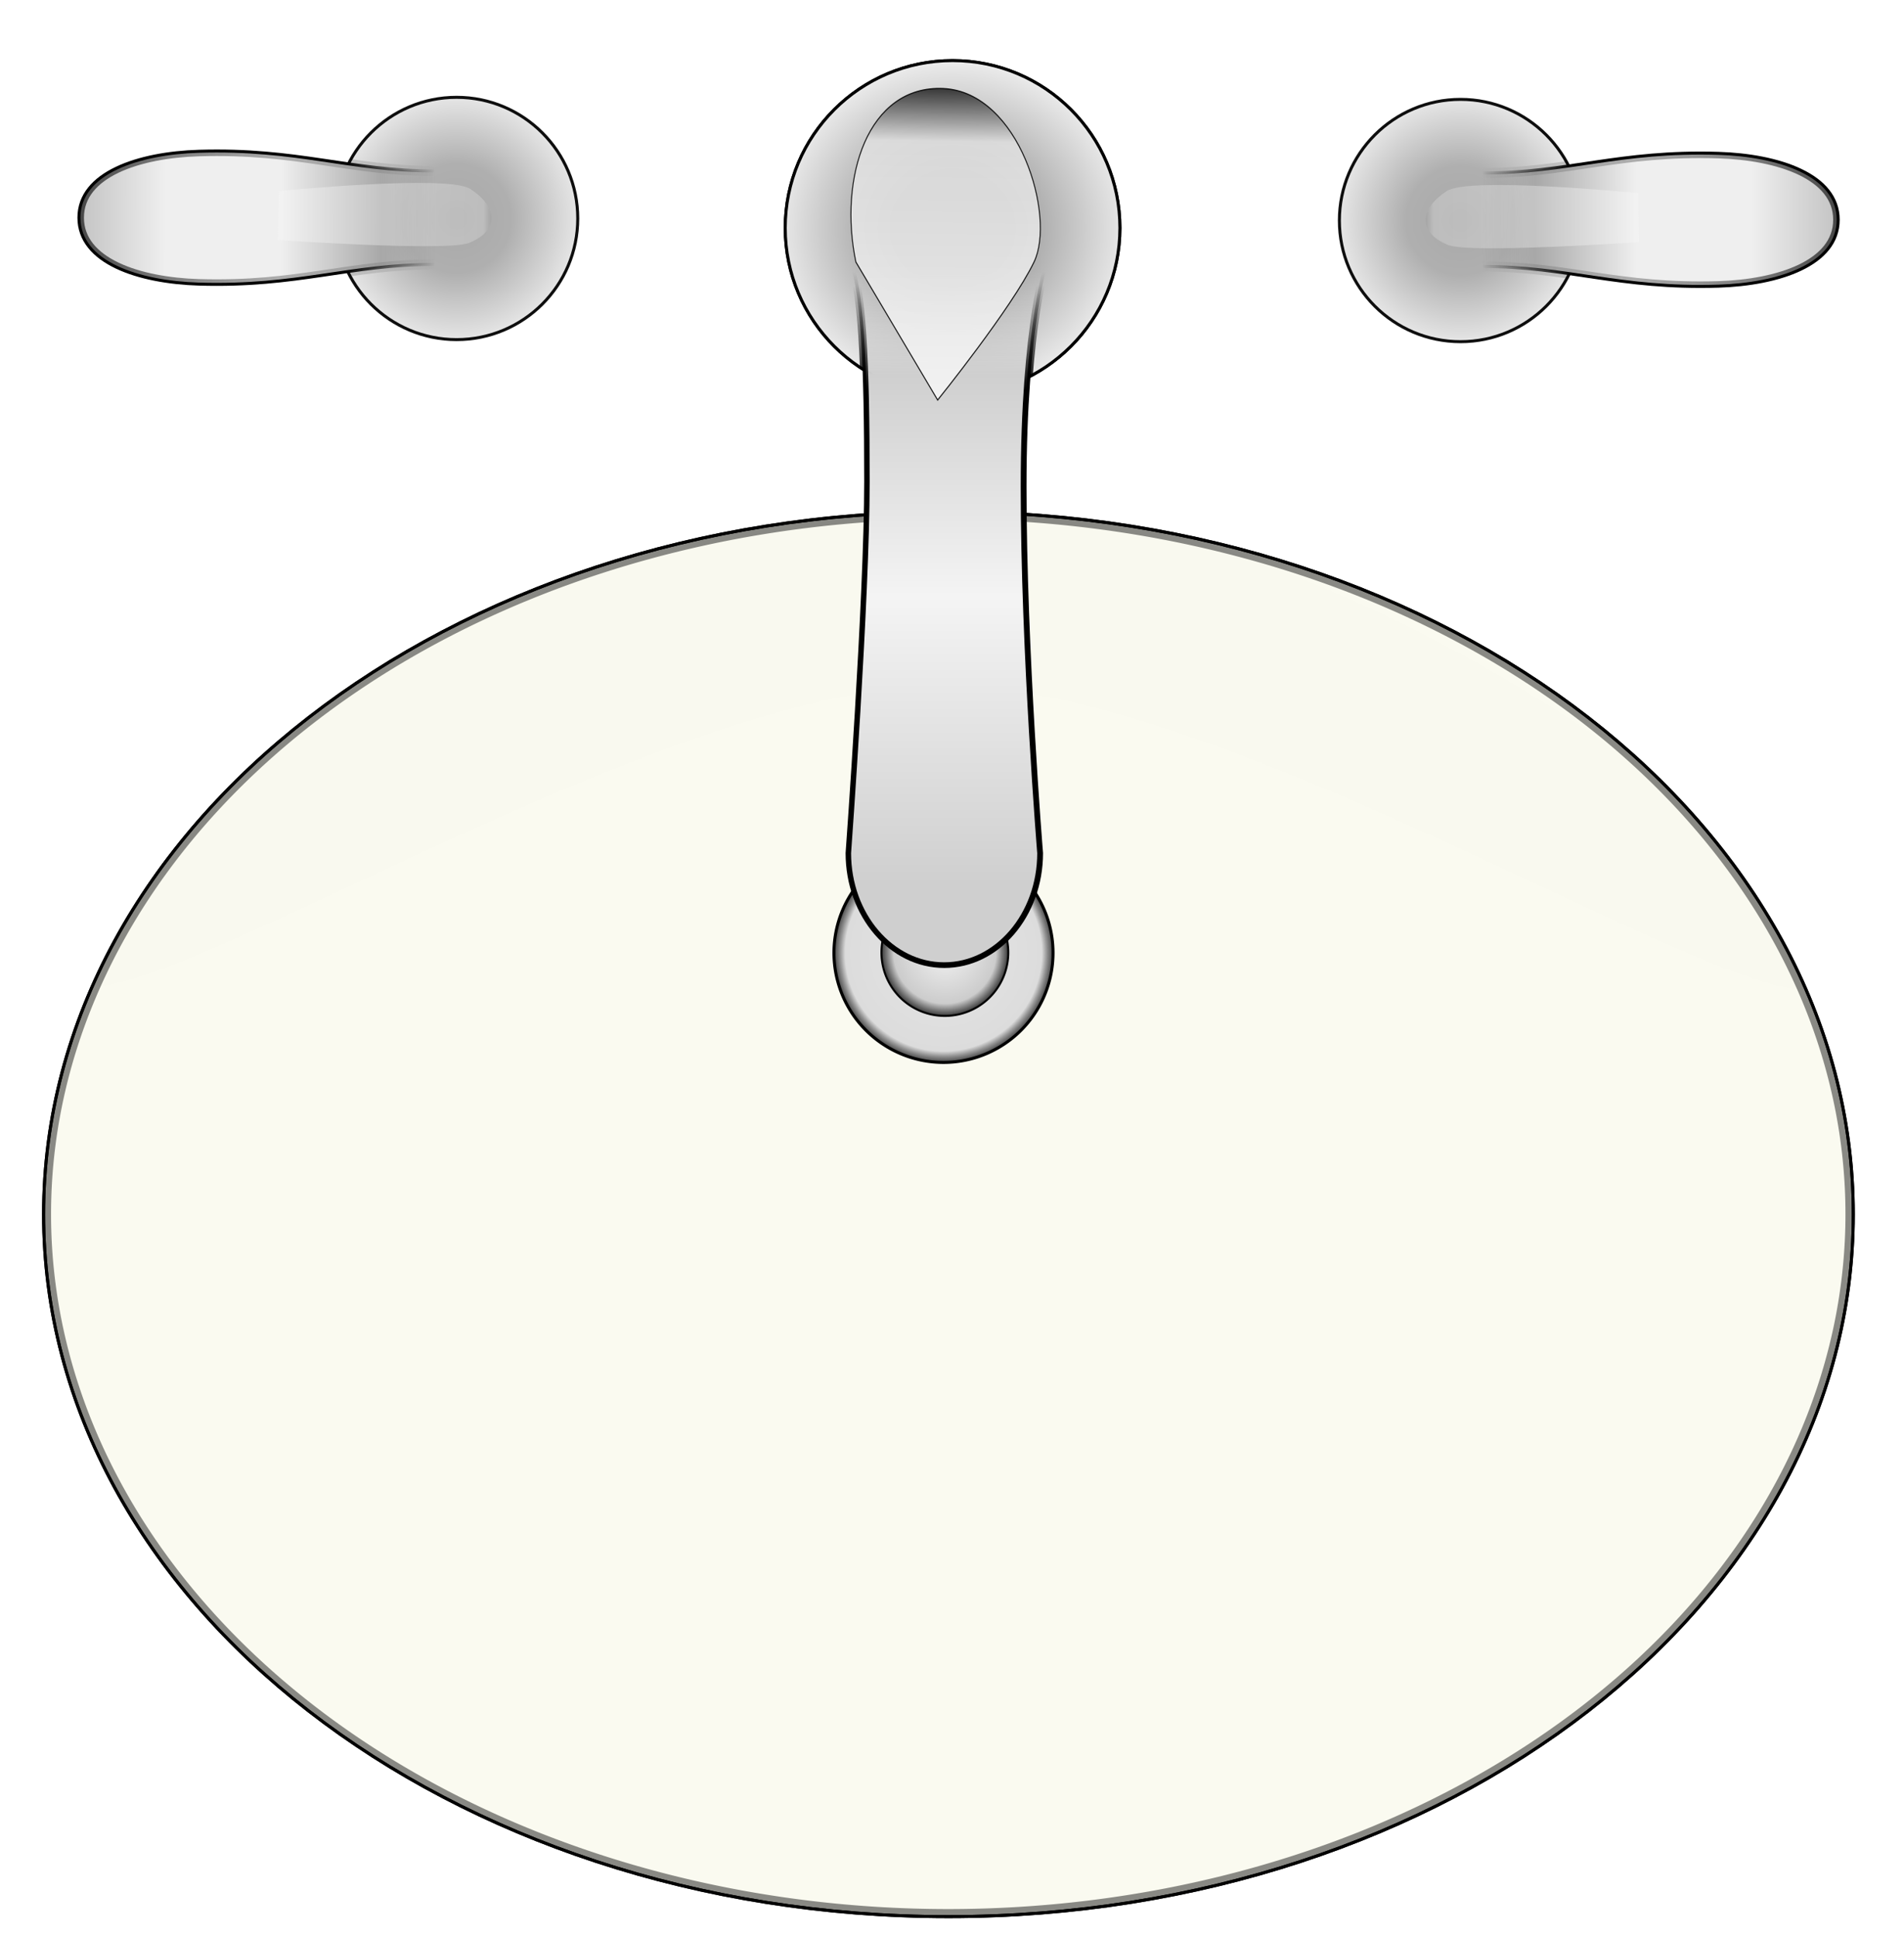 <?xml version="1.0" encoding="UTF-8" standalone="no"?>
<!-- Created with Inkscape (http://www.inkscape.org/) -->

<svg
   xmlns:dc="http://purl.org/dc/elements/1.1/"
   xmlns:cc="http://creativecommons.org/ns#"
   xmlns:rdf="http://www.w3.org/1999/02/22-rdf-syntax-ns#"
   xmlns:svg="http://www.w3.org/2000/svg"
   xmlns="http://www.w3.org/2000/svg"
   xmlns:xlink="http://www.w3.org/1999/xlink"
   xmlns:sodipodi="http://sodipodi.sourceforge.net/DTD/sodipodi-0.dtd"
   xmlns:inkscape="http://www.inkscape.org/namespaces/inkscape"
   width="1900.197"
   height="1933.066"
   id="svg2"
   version="1.1"
   inkscape:version="0.48.2 r9819"
   sodipodi:docname="sink.svg"
   inkscape:export-filename="C:\Users\Trev\Projects\mm-ripoff\application\assets\img\sink-bowl.png"
   inkscape:export-xdpi="87.059998"
   inkscape:export-ydpi="87.059998">
  <defs
     id="defs4">
    <linearGradient
       id="linearGradient4003">
      <stop
         style="stop-color:#f2f2f2;stop-opacity:1;"
         offset="0"
         id="stop4005" />
      <stop
         id="stop4011"
         offset="0.787"
         style="stop-color:#cccccc;stop-opacity:1;" />
      <stop
         style="stop-color:#272727;stop-opacity:1;"
         offset="1"
         id="stop4007" />
    </linearGradient>
    <linearGradient
       inkscape:collect="always"
       id="linearGradient3863">
      <stop
         style="stop-color:#000000;stop-opacity:1;"
         offset="0"
         id="stop3865" />
      <stop
         style="stop-color:#000000;stop-opacity:0;"
         offset="1"
         id="stop3867" />
    </linearGradient>
    <linearGradient
       id="linearGradient3847">
      <stop
         style="stop-color:#c1c1c1;stop-opacity:1;"
         offset="0"
         id="stop3849" />
      <stop
         id="stop3859"
         offset="0.253"
         style="stop-color:#efefef;stop-opacity:1;" />
      <stop
         id="stop3855"
         offset="0.571"
         style="stop-color:#efefef;stop-opacity:1;" />
      <stop
         style="stop-color:#a8a8a8;stop-opacity:1;"
         offset="0.85"
         id="stop3857" />
      <stop
         style="stop-color:#989898;stop-opacity:0;"
         offset="1"
         id="stop3851" />
    </linearGradient>
    <linearGradient
       id="linearGradient3837">
      <stop
         style="stop-color:#000000;stop-opacity:1;"
         offset="0"
         id="stop3839" />
      <stop
         id="stop3845"
         offset="0.744"
         style="stop-color:#000000;stop-opacity:1;" />
      <stop
         style="stop-color:#000000;stop-opacity:0;"
         offset="1"
         id="stop3841" />
    </linearGradient>
    <linearGradient
       id="linearGradient3914">
      <stop
         style="stop-color:#a2a2a2;stop-opacity:1;"
         offset="0"
         id="stop3916" />
      <stop
         id="stop3922"
         offset="0.449"
         style="stop-color:#aaaaaa;stop-opacity:1;" />
      <stop
         style="stop-color:#e4e4e4;stop-opacity:1;"
         offset="1"
         id="stop3918" />
    </linearGradient>
    <linearGradient
       id="linearGradient4072">
      <stop
         style="stop-color:#000000;stop-opacity:1;"
         offset="0"
         id="stop4074" />
      <stop
         id="stop4100"
         offset="0.175"
         style="stop-color:#dedede;stop-opacity:1;" />
      <stop
         style="stop-color:#fafafa;stop-opacity:1;"
         offset="1"
         id="stop4076" />
    </linearGradient>
    <linearGradient
       id="linearGradient4060">
      <stop
         style="stop-color:#9b9b9b;stop-opacity:1;"
         offset="0"
         id="stop4062" />
      <stop
         id="stop4068"
         offset="0.325"
         style="stop-color:#9b9b9b;stop-opacity:1;" />
      <stop
         style="stop-color:#f0f0f0;stop-opacity:1;"
         offset="1"
         id="stop4064" />
    </linearGradient>
    <linearGradient
       id="linearGradient4052">
      <stop
         style="stop-color:#f0f0f0;stop-opacity:1;"
         offset="0"
         id="stop4054" />
      <stop
         style="stop-color:#f0f0f0;stop-opacity:0;"
         offset="1"
         id="stop4056" />
    </linearGradient>
    <linearGradient
       id="linearGradient4030">
      <stop
         style="stop-color:#000000;stop-opacity:1;"
         offset="0"
         id="stop4032" />
      <stop
         id="stop4038"
         offset="0.831"
         style="stop-color:#000000;stop-opacity:1;" />
      <stop
         style="stop-color:#000000;stop-opacity:0;"
         offset="1"
         id="stop4034" />
    </linearGradient>
    <linearGradient
       id="linearGradient3988">
      <stop
         style="stop-color:#cfcfcf;stop-opacity:1;"
         offset="0"
         id="stop3990" />
      <stop
         id="stop3996"
         offset="0.469"
         style="stop-color:#f4f4f4;stop-opacity:1;" />
      <stop
         style="stop-color:#cfcfcf;stop-opacity:1;"
         offset="0.83"
         id="stop3998" />
      <stop
         style="stop-color:#cfcfcf;stop-opacity:0;"
         offset="1"
         id="stop3992" />
    </linearGradient>
    <linearGradient
       id="linearGradient3960">
      <stop
         style="stop-color:#000000;stop-opacity:1;"
         offset="0"
         id="stop3962" />
      <stop
         style="stop-color:#000000;stop-opacity:0;"
         offset="1"
         id="stop3964" />
    </linearGradient>
    <inkscape:path-effect
       effect="spiro"
       id="path-effect3951"
       is_visible="true" />
    <inkscape:path-effect
       effect="spiro"
       id="path-effect3947"
       is_visible="true" />
    <linearGradient
       id="linearGradient3929">
      <stop
         style="stop-color:#e6e6e6;stop-opacity:1;"
         offset="0"
         id="stop3931" />
      <stop
         id="stop3937"
         offset="0.863"
         style="stop-color:#dcdcdc;stop-opacity:1;" />
      <stop
         style="stop-color:#939393;stop-opacity:1;"
         offset="0.908"
         id="stop3939" />
      <stop
         style="stop-color:#0c0c0c;stop-opacity:1;"
         offset="1"
         id="stop3933" />
    </linearGradient>
    <filter
       inkscape:collect="always"
       id="filter3780"
       x="-0.053"
       width="1.107"
       y="-0.192"
       height="1.385"
       color-interpolation-filters="sRGB">
      <feGaussianBlur
         inkscape:collect="always"
         stdDeviation="11.294"
         id="feGaussianBlur3782" />
    </filter>
    <filter
       inkscape:collect="always"
       id="filter3820"
       x="-0.139"
       width="1.278"
       y="-0.179"
       height="1.358"
       color-interpolation-filters="sRGB">
      <feGaussianBlur
         inkscape:collect="always"
         stdDeviation="36.242"
         id="feGaussianBlur3822" />
    </filter>
    <filter
       inkscape:collect="always"
       id="filter3835"
       x="-0.123"
       width="1.246"
       y="-0.336"
       height="1.671"
       color-interpolation-filters="sRGB">
      <feGaussianBlur
         inkscape:collect="always"
         stdDeviation="27.228"
         id="feGaussianBlur3837" />
    </filter>
    <clipPath
       clipPathUnits="userSpaceOnUse"
       id="clipPath3915">
      <path
         style="opacity:0.65;fill:none;stroke:#fc0000;stroke-width:5;stroke-linecap:round;stroke-linejoin:round;stroke-miterlimit:4;stroke-opacity:1"
         d="M 668.571,303.791 C 668.571,437.917 528.5,546.648 355.714,546.648 182.928,546.648 42.857,437.917 42.857,303.791 42.857,169.664 182.928,60.934 355.714,60.934 528.5,60.934 668.571,169.664 668.571,303.791 z"
         id="path3917"
         inkscape:connector-curvature="0" />
    </clipPath>
    <clipPath
       clipPathUnits="userSpaceOnUse"
       id="clipPath3919">
      <path
         style="opacity:0.65;fill:none;stroke:#fc0000;stroke-width:5;stroke-linecap:round;stroke-linejoin:round;stroke-miterlimit:4;stroke-opacity:1"
         d="M 668.571,303.791 C 668.571,437.917 528.5,546.648 355.714,546.648 182.928,546.648 42.857,437.917 42.857,303.791 42.857,169.664 182.928,60.934 355.714,60.934 528.5,60.934 668.571,169.664 668.571,303.791 z"
         id="path3921"
         inkscape:connector-curvature="0" />
    </clipPath>
    <clipPath
       clipPathUnits="userSpaceOnUse"
       id="clipPath3923">
      <path
         style="opacity:0.65;fill:none;stroke:#fc0000;stroke-width:5;stroke-linecap:round;stroke-linejoin:round;stroke-miterlimit:4;stroke-opacity:1"
         d="M 734.286,429.505 C 734.286,563.631 594.215,672.362 421.429,672.362 248.642,672.362 108.571,563.631 108.571,429.505 108.571,295.379 248.642,186.648 421.429,186.648 594.215,186.648 734.286,295.379 734.286,429.505 z"
         id="path3925"
         inkscape:connector-curvature="0" />
    </clipPath>
    <linearGradient
       inkscape:collect="always"
       xlink:href="#linearGradient3960"
       id="linearGradient3966"
       x1="366"
       y1="45.093"
       x2="366"
       y2="12.923"
       gradientUnits="userSpaceOnUse"
       gradientTransform="matrix(2.886,0,0,3.366,-107.571,-1139.372)" />
    <filter
       inkscape:collect="always"
       id="filter3984"
       x="-0.214"
       width="1.427"
       y="-0.06"
       height="1.12"
       color-interpolation-filters="sRGB">
      <feGaussianBlur
         inkscape:collect="always"
         stdDeviation="6.164"
         id="feGaussianBlur3986" />
    </filter>
    <linearGradient
       inkscape:collect="always"
       xlink:href="#linearGradient3988"
       id="linearGradient3994"
       x1="338.287"
       y1="189.636"
       x2="338.287"
       y2="-22.533"
       gradientUnits="userSpaceOnUse"
       gradientTransform="matrix(2.886,0,0,2.886,-76.645,-1032.228)" />
    <linearGradient
       inkscape:collect="always"
       xlink:href="#linearGradient4030"
       id="linearGradient4036"
       x1="353.438"
       y1="199.232"
       x2="352.731"
       y2="-17.446"
       gradientUnits="userSpaceOnUse" />
    <radialGradient
       inkscape:collect="always"
       xlink:href="#linearGradient4060"
       id="radialGradient4066"
       cx="357.143"
       cy="-37.228"
       fx="357.143"
       fy="-37.228"
       r="59.357"
       gradientUnits="userSpaceOnUse"
       gradientTransform="matrix(3.083,0.028,-0.026,2.911,-147.782,-1041.198)" />
    <linearGradient
       inkscape:collect="always"
       xlink:href="#linearGradient4072"
       id="linearGradient4078"
       x1="355.894"
       y1="-71.699"
       x2="354.714"
       y2="27.206"
       gradientUnits="userSpaceOnUse"
       gradientTransform="translate(0.505,-13.132)" />
    <filter
       inkscape:collect="always"
       id="filter4118"
       x="-0.551"
       width="2.103"
       y="-0.514"
       height="2.028"
       color-interpolation-filters="sRGB">
      <feGaussianBlur
         inkscape:collect="always"
         stdDeviation="15.049"
         id="feGaussianBlur4120" />
    </filter>
    <clipPath
       clipPathUnits="userSpaceOnUse"
       id="clipPath4155">
      <path
         style="fill:none;stroke:#ff0000;stroke-width:1;stroke-linecap:round;stroke-linejoin:round;stroke-miterlimit:4;stroke-opacity:1;stroke-dasharray:2, 1;stroke-dashoffset:0"
         d="M 357.156,-95.094 C 325.203,-95.094 299.281,-69.172 299.281,-37.219 299.281,-16.489 310.211,1.658 326.594,11.875 327.008,23.007 327.156,36.023 327.156,50.625 327.156,91.033 320.719,178.906 320.719,178.906 320.719,200.533 335.74,218.062 354.281,218.062 372.822,218.062 387.844,200.533 387.844,178.906 387.844,178.906 382.156,108.936 382.156,52.281 382.156,37.27 382.72,24.713 383.531,14.281 402.212,4.687 415,-14.774 415,-37.219 415,-69.172 389.11,-95.094 357.156,-95.094 z"
         id="path4157"
         inkscape:connector-curvature="0" />
    </clipPath>
    <clipPath
       clipPathUnits="userSpaceOnUse"
       id="clipPath4159">
      <path
         style="fill:none;stroke:#ff0000;stroke-width:0.895;stroke-linecap:round;stroke-linejoin:round;stroke-miterlimit:4;stroke-opacity:1;stroke-dasharray:1.789, 0.895;stroke-dashoffset:0"
         d="M 359.682,-89.803 C 327.728,-89.803 301.807,-69.055 301.807,-43.479 301.807,-26.887 312.736,-12.362 329.119,-4.184 329.534,4.726 329.682,15.144 329.682,26.832 329.682,59.174 323.244,129.509 323.244,129.509 323.244,146.819 338.266,160.85 356.807,160.85 375.348,160.85 390.369,146.819 390.369,129.509 390.369,129.509 384.682,73.504 384.682,28.157 384.682,16.142 385.246,6.091 386.057,-2.258 404.738,-9.937 417.525,-25.514 417.525,-43.479 417.525,-69.055 391.635,-89.803 359.682,-89.803 z"
         id="path4161"
         inkscape:connector-curvature="0" />
    </clipPath>
    <linearGradient
       inkscape:collect="always"
       xlink:href="#linearGradient3863"
       id="linearGradient3869"
       x1="53.587"
       y1="-40.771"
       x2="179.444"
       y2="-40.771"
       gradientUnits="userSpaceOnUse" />
    <filter
       inkscape:collect="always"
       id="filter3883"
       x="-0.083"
       width="1.165"
       y="-0.22"
       height="1.44"
       color-interpolation-filters="sRGB">
      <feGaussianBlur
         inkscape:collect="always"
         stdDeviation="4.224"
         id="feGaussianBlur3885" />
    </filter>
    <filter
       inkscape:collect="always"
       id="filter3910"
       x="-0.292"
       width="1.584"
       y="-0.435"
       height="1.87"
       color-interpolation-filters="sRGB">
      <feGaussianBlur
         inkscape:collect="always"
         stdDeviation="5.418"
         id="feGaussianBlur3912" />
    </filter>
    <clipPath
       clipPathUnits="userSpaceOnUse"
       id="clipPath3921">
      <path
         style="fill:none;stroke:#ff0000;stroke-width:1;stroke-linecap:butt;stroke-linejoin:miter;stroke-miterlimit:4;stroke-opacity:1;stroke-dasharray:1, 3;stroke-dashoffset:0"
         d="M 185.719,-82.406 C 169.359,-82.406 155.216,-73.012 148.312,-59.344 132.949,-61.549 117.931,-64.372 96.5,-63.719 75.796,-63.088 55.094,-56.417 55.094,-40.781 55.094,-25.145 75.796,-18.443 96.5,-17.812 117.799,-17.163 132.767,-19.926 148.031,-22.125 154.838,-8.181 169.157,1.406 185.719,1.406 208.866,1.406 227.625,-17.353 227.625,-40.5 227.625,-63.647 208.866,-82.406 185.719,-82.406 z"
         id="path3923"
         inkscape:connector-curvature="0" />
    </clipPath>
    <linearGradient
       inkscape:collect="always"
       xlink:href="#linearGradient4072"
       id="linearGradient3940"
       gradientUnits="userSpaceOnUse"
       x1="203.298"
       y1="-41.07"
       x2="156.128"
       y2="-41.575" />
    <clipPath
       clipPathUnits="userSpaceOnUse"
       id="clipPath3943">
      <path
         inkscape:connector-curvature="0"
         id="path3945"
         d="M 185.719,-82.406 C 169.359,-82.406 155.216,-73.012 148.312,-59.344 132.949,-61.549 117.931,-64.372 96.5,-63.719 75.796,-63.088 55.094,-56.417 55.094,-40.781 55.094,-25.145 75.796,-18.443 96.5,-17.812 117.799,-17.163 132.767,-19.926 148.031,-22.125 154.838,-8.181 169.157,1.406 185.719,1.406 208.866,1.406 227.625,-17.353 227.625,-40.5 227.625,-63.647 208.866,-82.406 185.719,-82.406 z"
         style="fill:none;stroke:#ff0000;stroke-width:1;stroke-linecap:butt;stroke-linejoin:miter;stroke-miterlimit:4;stroke-opacity:1;stroke-dasharray:1, 3;stroke-dashoffset:0"
         clip-path="none" />
    </clipPath>
    <radialGradient
       inkscape:collect="always"
       xlink:href="#linearGradient3914"
       id="radialGradient3986"
       gradientUnits="userSpaceOnUse"
       cx="76.071"
       cy="20.576"
       fx="76.071"
       fy="20.576"
       r="62.286" />
    <linearGradient
       inkscape:collect="always"
       xlink:href="#linearGradient3847"
       id="linearGradient3989"
       gradientUnits="userSpaceOnUse"
       x1="53.587"
       y1="-40.771"
       x2="178.434"
       y2="-40.518" />
    <linearGradient
       inkscape:collect="always"
       xlink:href="#linearGradient3837"
       id="linearGradient3991"
       gradientUnits="userSpaceOnUse"
       x1="53.587"
       y1="-40.771"
       x2="178.434"
       y2="-40.518" />
    <linearGradient
       inkscape:collect="always"
       xlink:href="#linearGradient3863"
       id="linearGradient3993"
       gradientUnits="userSpaceOnUse"
       x1="53.587"
       y1="-40.771"
       x2="179.444"
       y2="-40.771" />
    <linearGradient
       inkscape:collect="always"
       xlink:href="#linearGradient4072"
       id="linearGradient3995"
       gradientUnits="userSpaceOnUse"
       x1="203.298"
       y1="-41.07"
       x2="156.128"
       y2="-41.575" />
    <radialGradient
       inkscape:collect="always"
       xlink:href="#linearGradient4003"
       id="radialGradient4009"
       cx="286.071"
       cy="207.362"
       fx="286.071"
       fy="207.362"
       r="20.857"
       gradientUnits="userSpaceOnUse" />
    <radialGradient
       inkscape:collect="always"
       xlink:href="#linearGradient3914"
       id="radialGradient4029"
       gradientUnits="userSpaceOnUse"
       cx="76.071"
       cy="20.576"
       fx="76.071"
       fy="20.576"
       r="62.286" />
    <linearGradient
       inkscape:collect="always"
       xlink:href="#linearGradient3847"
       id="linearGradient4031"
       gradientUnits="userSpaceOnUse"
       x1="53.587"
       y1="-40.771"
       x2="178.434"
       y2="-40.518" />
    <linearGradient
       inkscape:collect="always"
       xlink:href="#linearGradient3837"
       id="linearGradient4033"
       gradientUnits="userSpaceOnUse"
       x1="53.587"
       y1="-40.771"
       x2="178.434"
       y2="-40.518" />
    <linearGradient
       inkscape:collect="always"
       xlink:href="#linearGradient3863"
       id="linearGradient4035"
       gradientUnits="userSpaceOnUse"
       x1="53.587"
       y1="-40.771"
       x2="179.444"
       y2="-40.771" />
    <linearGradient
       inkscape:collect="always"
       xlink:href="#linearGradient4072"
       id="linearGradient4037"
       gradientUnits="userSpaceOnUse"
       x1="203.298"
       y1="-41.07"
       x2="156.128"
       y2="-41.575" />
    <linearGradient
       inkscape:collect="always"
       xlink:href="#linearGradient4030"
       id="linearGradient4039"
       gradientUnits="userSpaceOnUse"
       x1="353.438"
       y1="199.232"
       x2="352.731"
       y2="-17.446" />
    <linearGradient
       inkscape:collect="always"
       xlink:href="#linearGradient4072"
       id="linearGradient4041"
       gradientUnits="userSpaceOnUse"
       gradientTransform="translate(0.505,-13.132)"
       x1="355.894"
       y1="-71.699"
       x2="354.714"
       y2="27.206" />
    <radialGradient
       inkscape:collect="always"
       xlink:href="#linearGradient3929"
       id="radialGradient4043"
       gradientUnits="userSpaceOnUse"
       cx="358.099"
       cy="253.837"
       fx="358.099"
       fy="253.837"
       r="39.381" />
  </defs>
  <sodipodi:namedview
     id="base"
     pagecolor="#ffffff"
     bordercolor="#666666"
     borderopacity="1.0"
     inkscape:pageopacity="0.0"
     inkscape:pageshadow="2"
     inkscape:zoom="0.35"
     inkscape:cx="1062.9908"
     inkscape:cy="897.69611"
     inkscape:document-units="px"
     inkscape:current-layer="layer4"
     showgrid="false"
     inkscape:window-width="1600"
     inkscape:window-height="838"
     inkscape:window-x="-8"
     inkscape:window-y="-8"
     inkscape:window-maximized="1"
     fit-margin-top="0"
     fit-margin-left="0"
     fit-margin-right="0"
     fit-margin-bottom="0" />
  <g
     inkscape:groupmode="layer"
     id="layer3"
     inkscape:label="Background Test"
     style="display:none"
     transform="translate(21.598,289.06)">
    <rect
       style="fill:#9db4ff;fill-opacity:1;stroke:#000000;stroke-width:3;stroke-linecap:round;stroke-linejoin:round;stroke-miterlimit:4;stroke-opacity:1;stroke-dasharray:none;stroke-dashoffset:0"
       id="rect4046"
       width="1897.197"
       height="1930.066"
       x="-20.098"
       y="-287.56" />
  </g>
  <g
     inkscape:groupmode="layer"
     id="layer6"
     inkscape:label="Bowl Background"
     style="display:inline"
     transform="translate(21.598,289.06)">
    <path
       inkscape:connector-curvature="0"
       id="path4048"
       d="M 1827.999,922.604 C 1827.999,1309.708 1423.691,1623.517 924.952,1623.517 426.214,1623.517 21.906,1309.708 21.906,922.604 21.906,535.5 426.214,221.69 924.952,221.69 1423.691,221.69 1827.999,535.5 1827.999,922.604 z"
       style="fill:#fafaf0;fill-opacity:1;stroke:#000000;stroke-width:3;stroke-linecap:round;stroke-linejoin:round;stroke-miterlimit:4;stroke-opacity:1;stroke-dasharray:none;display:inline" />
  </g>
  <g
     inkscape:label="Bowl"
     inkscape:groupmode="layer"
     id="layer1"
     style="display:inline"
     transform="translate(-3.556,1367.117)">
    <path
       transform="matrix(2.886,0,0,2.886,-266.325,-1395.053)"
       d="M 734.286,429.505 A 312.857,242.857 0 1 1 108.571,429.505 312.857,242.857 0 1 1 734.286,429.505 z"
       sodipodi:ry="242.85715"
       sodipodi:rx="312.85715"
       sodipodi:cy="429.50504"
       sodipodi:cx="421.42856"
       id="path2987"
       style="opacity:0.668;fill:none;stroke:#000000;stroke-width:5.197;stroke-linecap:round;stroke-linejoin:round;stroke-miterlimit:4;stroke-opacity:1;stroke-dasharray:none;filter:url(#filter3820)"
       sodipodi:type="arc"
       clip-path="url(#clipPath3923)" />
    <path
       style="opacity:0.05;fill:#000000;fill-opacity:1;stroke:none;filter:url(#filter3780)"
       d="M 659.307,219.953 C 659.307,256.246 461.366,121.069 354.567,121.013 248.511,120.956 51.847,255.236 51.847,218.943 51.847,182.65 211.128,56.254 351.536,56.254 491.945,56.254 659.307,183.66 659.307,219.953 z"
       id="path3769"
       inkscape:connector-curvature="0"
       sodipodi:nodetypes="sasss"
       clip-path="url(#clipPath3919)"
       transform="matrix(2.886,0,0,2.886,-76.645,-1032.228)" />
    <path
       style="opacity:0.03;fill:#000000;fill-opacity:1;stroke:none;filter:url(#filter3835)"
       d="M 587.909,241.509 C 587.909,311.167 589.172,485.667 351.533,485.667 119.955,485.667 108.086,305.106 108.086,235.448 108.086,165.79 196.653,310.876 351.533,315.542 506.413,320.207 587.909,171.85 587.909,241.509 z"
       id="path3824"
       inkscape:connector-curvature="0"
       sodipodi:nodetypes="ssszs"
       clip-path="url(#clipPath3915)"
       transform="matrix(2.886,0,0,2.886,-76.645,-1032.228)" />
    <path
       style="fill:none;stroke:#000000;stroke-width:3;stroke-linecap:round;stroke-linejoin:round;stroke-miterlimit:4;stroke-opacity:1;stroke-dasharray:none"
       d="M 1853.153,-155.453 C 1853.153,231.651 1448.845,545.461 950.107,545.461 451.368,545.461 47.06,231.651 47.06,-155.453 47.06,-542.557 451.368,-856.366 950.107,-856.366 1448.845,-856.366 1853.153,-542.557 1853.153,-155.453 z"
       id="path3852"
       inkscape:connector-curvature="0" />
    <path
       sodipodi:type="arc"
       style="fill:url(#radialGradient4043);fill-opacity:1;stroke:#000000;stroke-width:1.039;stroke-linecap:round;stroke-linejoin:round;stroke-miterlimit:4;stroke-opacity:1;stroke-dasharray:none"
       id="path3927"
       sodipodi:cx="358.09909"
       sodipodi:cy="253.83659"
       sodipodi:rx="37.880722"
       sodipodi:ry="37.880722"
       d="M 395.98,253.837 A 37.881,37.881 0 1 1 320.218,253.837 37.881,37.881 0 1 1 395.98,253.837 z"
       transform="matrix(2.886,0,0,2.886,-88.308,-1148.844)" />
    <path
       sodipodi:type="arc"
       style="fill:url(#radialGradient4009);fill-opacity:1;stroke:#000000;stroke-width:0.643;stroke-linecap:round;stroke-linejoin:round;stroke-miterlimit:4;stroke-opacity:1;stroke-dasharray:none;stroke-dashoffset:0"
       id="path4001"
       sodipodi:cx="286.07144"
       sodipodi:cy="207.36218"
       sodipodi:rx="20.357143"
       sodipodi:ry="20.357143"
       d="M 306.429,207.362 A 20.357,20.357 0 1 1 265.714,207.362 20.357,20.357 0 1 1 306.429,207.362 z"
       transform="matrix(3.109,0,0,3.109,57.141,-1061.335)" />
  </g>
  <g
     inkscape:groupmode="layer"
     id="layer2"
     inkscape:label="Faucet"
     style="display:inline"
     transform="translate(-3.556,1367.117)">
    <path
       inkscape:connector-curvature="0"
       id="path4142"
       d="M 1121.232,-1139.672 C 1121.232,-1047.45 1046.463,-972.69 954.23,-972.69 861.998,-972.69 787.228,-1047.45 787.228,-1139.672 787.228,-1231.894 861.998,-1306.655 954.23,-1306.655 1046.463,-1306.655 1121.232,-1231.894 1121.232,-1139.672 z"
       style="fill:none;stroke:#000000;stroke-width:3;stroke-linecap:round;stroke-linejoin:round;stroke-miterlimit:4;stroke-opacity:1" />
    <path
       style="fill:url(#radialGradient4066);fill-opacity:1;stroke:#000000;stroke-width:3;stroke-linecap:round;stroke-linejoin:round;stroke-miterlimit:4;stroke-opacity:1"
       d="M 1121.232,-1139.672 C 1121.232,-1047.45 1046.463,-972.69 954.23,-972.69 861.998,-972.69 787.228,-1047.45 787.228,-1139.672 787.228,-1231.894 861.998,-1306.655 954.23,-1306.655 1046.463,-1306.655 1121.232,-1231.894 1121.232,-1139.672 z"
       id="path3955"
       inkscape:connector-curvature="0" />
    <path
       style="fill:url(#linearGradient3994);fill-opacity:1;stroke:none"
       d="M 850.112,-1112.183 C 864.544,-1084.531 867.637,-1002.775 867.637,-886.153 867.637,-769.532 849.081,-515.849 849.081,-515.849 849.081,-453.432 892.465,-402.834 945.983,-402.834 999.501,-402.834 1042.885,-453.432 1042.885,-515.849 1042.885,-515.849 1026.391,-717.833 1026.391,-881.344 1026.391,-1044.855 1049.071,-1109.779 1049.071,-1109.779"
       id="path3957"
       inkscape:connector-curvature="0"
       sodipodi:nodetypes="cscscsc" />
    <path
       sodipodi:nodetypes="cscscsc"
       inkscape:connector-curvature="0"
       id="path4140"
       d="M 850.112,-1112.184 C 864.544,-1084.531 867.637,-1002.775 867.637,-886.153 867.637,-769.532 849.081,-515.849 849.081,-515.849 849.081,-453.432 892.465,-402.834 945.983,-402.834 999.501,-402.834 1042.885,-453.432 1042.885,-515.849 1042.885,-515.849 1026.391,-717.833 1026.391,-881.344 1026.391,-1044.855 1049.071,-1109.779 1049.071,-1109.779"
       style="fill:none;stroke:url(#linearGradient3966);stroke-width:3.24;stroke-linecap:round;stroke-linejoin:round;stroke-miterlimit:4;stroke-opacity:1" />
    <path
       style="opacity:0.938;fill:url(#linearGradient4041);fill-opacity:1;stroke:#000000;stroke-width:0.346px;stroke-linecap:butt;stroke-linejoin:miter;stroke-opacity:1;filter:url(#filter4118)"
       d="M 326.279,-34.057 C 320.218,-57.29 330.32,-83.049 356.584,-82.039 382.848,-81.029 395.475,-46.684 387.899,-34.057 380.322,-21.43 354.564,4.147 354.564,4.147 z"
       id="path4070"
       inkscape:connector-curvature="0"
       transform="matrix(2.886,0,0,3.606,-83.934,-982.868)"
       sodipodi:nodetypes="csscc"
       clip-path="url(#clipPath4159)" />
    <path
       sodipodi:nodetypes="cscscsc"
       inkscape:connector-curvature="0"
       id="path3974"
       d="M 321.071,-27.704 C 326.071,-18.122 327.143,10.205 327.143,50.613 327.143,91.021 320.714,178.918 320.714,178.918 320.714,200.545 335.745,218.076 354.286,218.076 372.827,218.076 387.857,200.545 387.857,178.918 387.857,178.918 382.143,108.933 382.143,52.279 382.143,-4.375 390,-26.87 390,-26.87"
       style="fill:none;stroke:url(#linearGradient4039);stroke-width:2.772;stroke-linecap:round;stroke-linejoin:round;stroke-miterlimit:4;stroke-opacity:1;stroke-dasharray:none;filter:url(#filter3984)"
       clip-path="url(#clipPath4155)"
       transform="matrix(2.886,0,0,2.886,-76.645,-1032.228)" />
  </g>
  <g
     inkscape:groupmode="layer"
     id="layer4"
     inkscape:label="Handles"
     style="display:inline"
     transform="translate(-3.556,1367.117)">
    <g
       id="g3949"
       transform="matrix(2.886,0,0,2.886,-76.645,-1032.228)">
      <path
         clip-path="none"
         id="path3144"
         d="M 137.857,20.576 C 137.857,54.7 110.195,82.362 76.071,82.362 41.948,82.362 14.286,54.7 14.286,20.576 14.286,-13.547 41.948,-41.209 76.071,-41.209 110.195,-41.209 137.857,-13.547 137.857,20.576 z"
         style="opacity:0.938;fill:url(#radialGradient4029);fill-opacity:1;stroke:#000000;stroke-width:1.532;stroke-miterlimit:4;stroke-opacity:1;stroke-dasharray:none"
         transform="matrix(0.678,0,0,0.678,134.113,-54.453)"
         inkscape:connector-curvature="0" />
      <path
         sodipodi:nodetypes="cscsc"
         inkscape:connector-curvature="0"
         id="path3926"
         d="M 177.944,-24.612 C 148.658,-24.612 130.85,-16.765 96.515,-17.811 75.811,-18.442 55.087,-25.135 55.087,-40.771 55.087,-56.407 75.811,-63.1 96.515,-63.731 130.85,-64.777 148.658,-56.93 177.944,-56.93"
         style="fill:url(#linearGradient4031);fill-opacity:1;stroke:url(#linearGradient4033);stroke-width:1.039;stroke-linecap:butt;stroke-linejoin:miter;stroke-miterlimit:4;stroke-opacity:1;stroke-dasharray:none" />
      <path
         clip-path="url(#clipPath3921)"
         style="opacity:0.801;fill:none;stroke:url(#linearGradient4035);stroke-width:3.465;stroke-linecap:butt;stroke-linejoin:miter;stroke-miterlimit:4;stroke-opacity:1;stroke-dasharray:none;filter:url(#filter3883)"
         d="M 177.944,-24.612 C 148.658,-24.612 130.85,-16.765 96.515,-17.811 75.811,-18.442 55.087,-25.135 55.087,-40.771 55.087,-56.407 75.811,-63.1 96.515,-63.731 130.85,-64.777 148.658,-56.93 177.944,-56.93"
         id="path3861"
         inkscape:connector-curvature="0"
         sodipodi:nodetypes="cscsc" />
      <path
         clip-path="url(#clipPath3943)"
         style="opacity:0.584;fill:url(#linearGradient4037);fill-opacity:1;stroke:none;filter:url(#filter3910)"
         d="M 124.249,-49.967 C 124.249,-49.967 182.585,-55.775 190.414,-50.724 199.462,-44.887 201.048,-36.492 189.909,-32.037 182.333,-29.006 123.996,-33.047 123.996,-33.047 z"
         id="path3935"
         inkscape:connector-curvature="0"
         sodipodi:nodetypes="csscc" />
    </g>
    <g
       id="g3976"
       transform="matrix(-2.886,0,0,2.886,1997.056,-1030.166)">
      <path
         transform="matrix(0.678,0,0,0.678,134.113,-54.453)"
         style="opacity:0.938;fill:url(#radialGradient3986);fill-opacity:1;stroke:#000000;stroke-width:1.532;stroke-miterlimit:4;stroke-opacity:1;stroke-dasharray:none"
         d="M 137.857,20.576 C 137.857,54.7 110.195,82.362 76.071,82.362 41.948,82.362 14.286,54.7 14.286,20.576 14.286,-13.547 41.948,-41.209 76.071,-41.209 110.195,-41.209 137.857,-13.547 137.857,20.576 z"
         id="path3978"
         clip-path="none"
         inkscape:connector-curvature="0" />
      <path
         style="fill:url(#linearGradient3989);fill-opacity:1;stroke:url(#linearGradient3991);stroke-width:1.039;stroke-linecap:butt;stroke-linejoin:miter;stroke-miterlimit:4;stroke-opacity:1;stroke-dasharray:none"
         d="M 177.944,-24.612 C 148.658,-24.612 130.85,-16.765 96.515,-17.811 75.811,-18.442 55.087,-25.135 55.087,-40.771 55.087,-56.407 75.811,-63.1 96.515,-63.731 130.85,-64.777 148.658,-56.93 177.944,-56.93"
         id="path3980"
         inkscape:connector-curvature="0"
         sodipodi:nodetypes="cscsc" />
      <path
         sodipodi:nodetypes="cscsc"
         inkscape:connector-curvature="0"
         id="path3982"
         d="M 177.944,-24.612 C 148.658,-24.612 130.85,-16.765 96.515,-17.811 75.811,-18.442 55.087,-25.135 55.087,-40.771 55.087,-56.407 75.811,-63.1 96.515,-63.731 130.85,-64.777 148.658,-56.93 177.944,-56.93"
         style="opacity:0.801;fill:none;stroke:url(#linearGradient3993);stroke-width:3.465;stroke-linecap:butt;stroke-linejoin:miter;stroke-miterlimit:4;stroke-opacity:1;stroke-dasharray:none;filter:url(#filter3883)"
         clip-path="url(#clipPath3921)" />
      <path
         sodipodi:nodetypes="csscc"
         inkscape:connector-curvature="0"
         id="path3984"
         d="M 124.249,-49.967 C 124.249,-49.967 182.585,-55.775 190.414,-50.724 199.462,-44.887 201.048,-36.492 189.909,-32.037 182.333,-29.006 123.996,-33.047 123.996,-33.047 z"
         style="opacity:0.584;fill:url(#linearGradient3995);fill-opacity:1;stroke:none;filter:url(#filter3910)"
         clip-path="url(#clipPath3943)" />
    </g>
  </g>
</svg>
